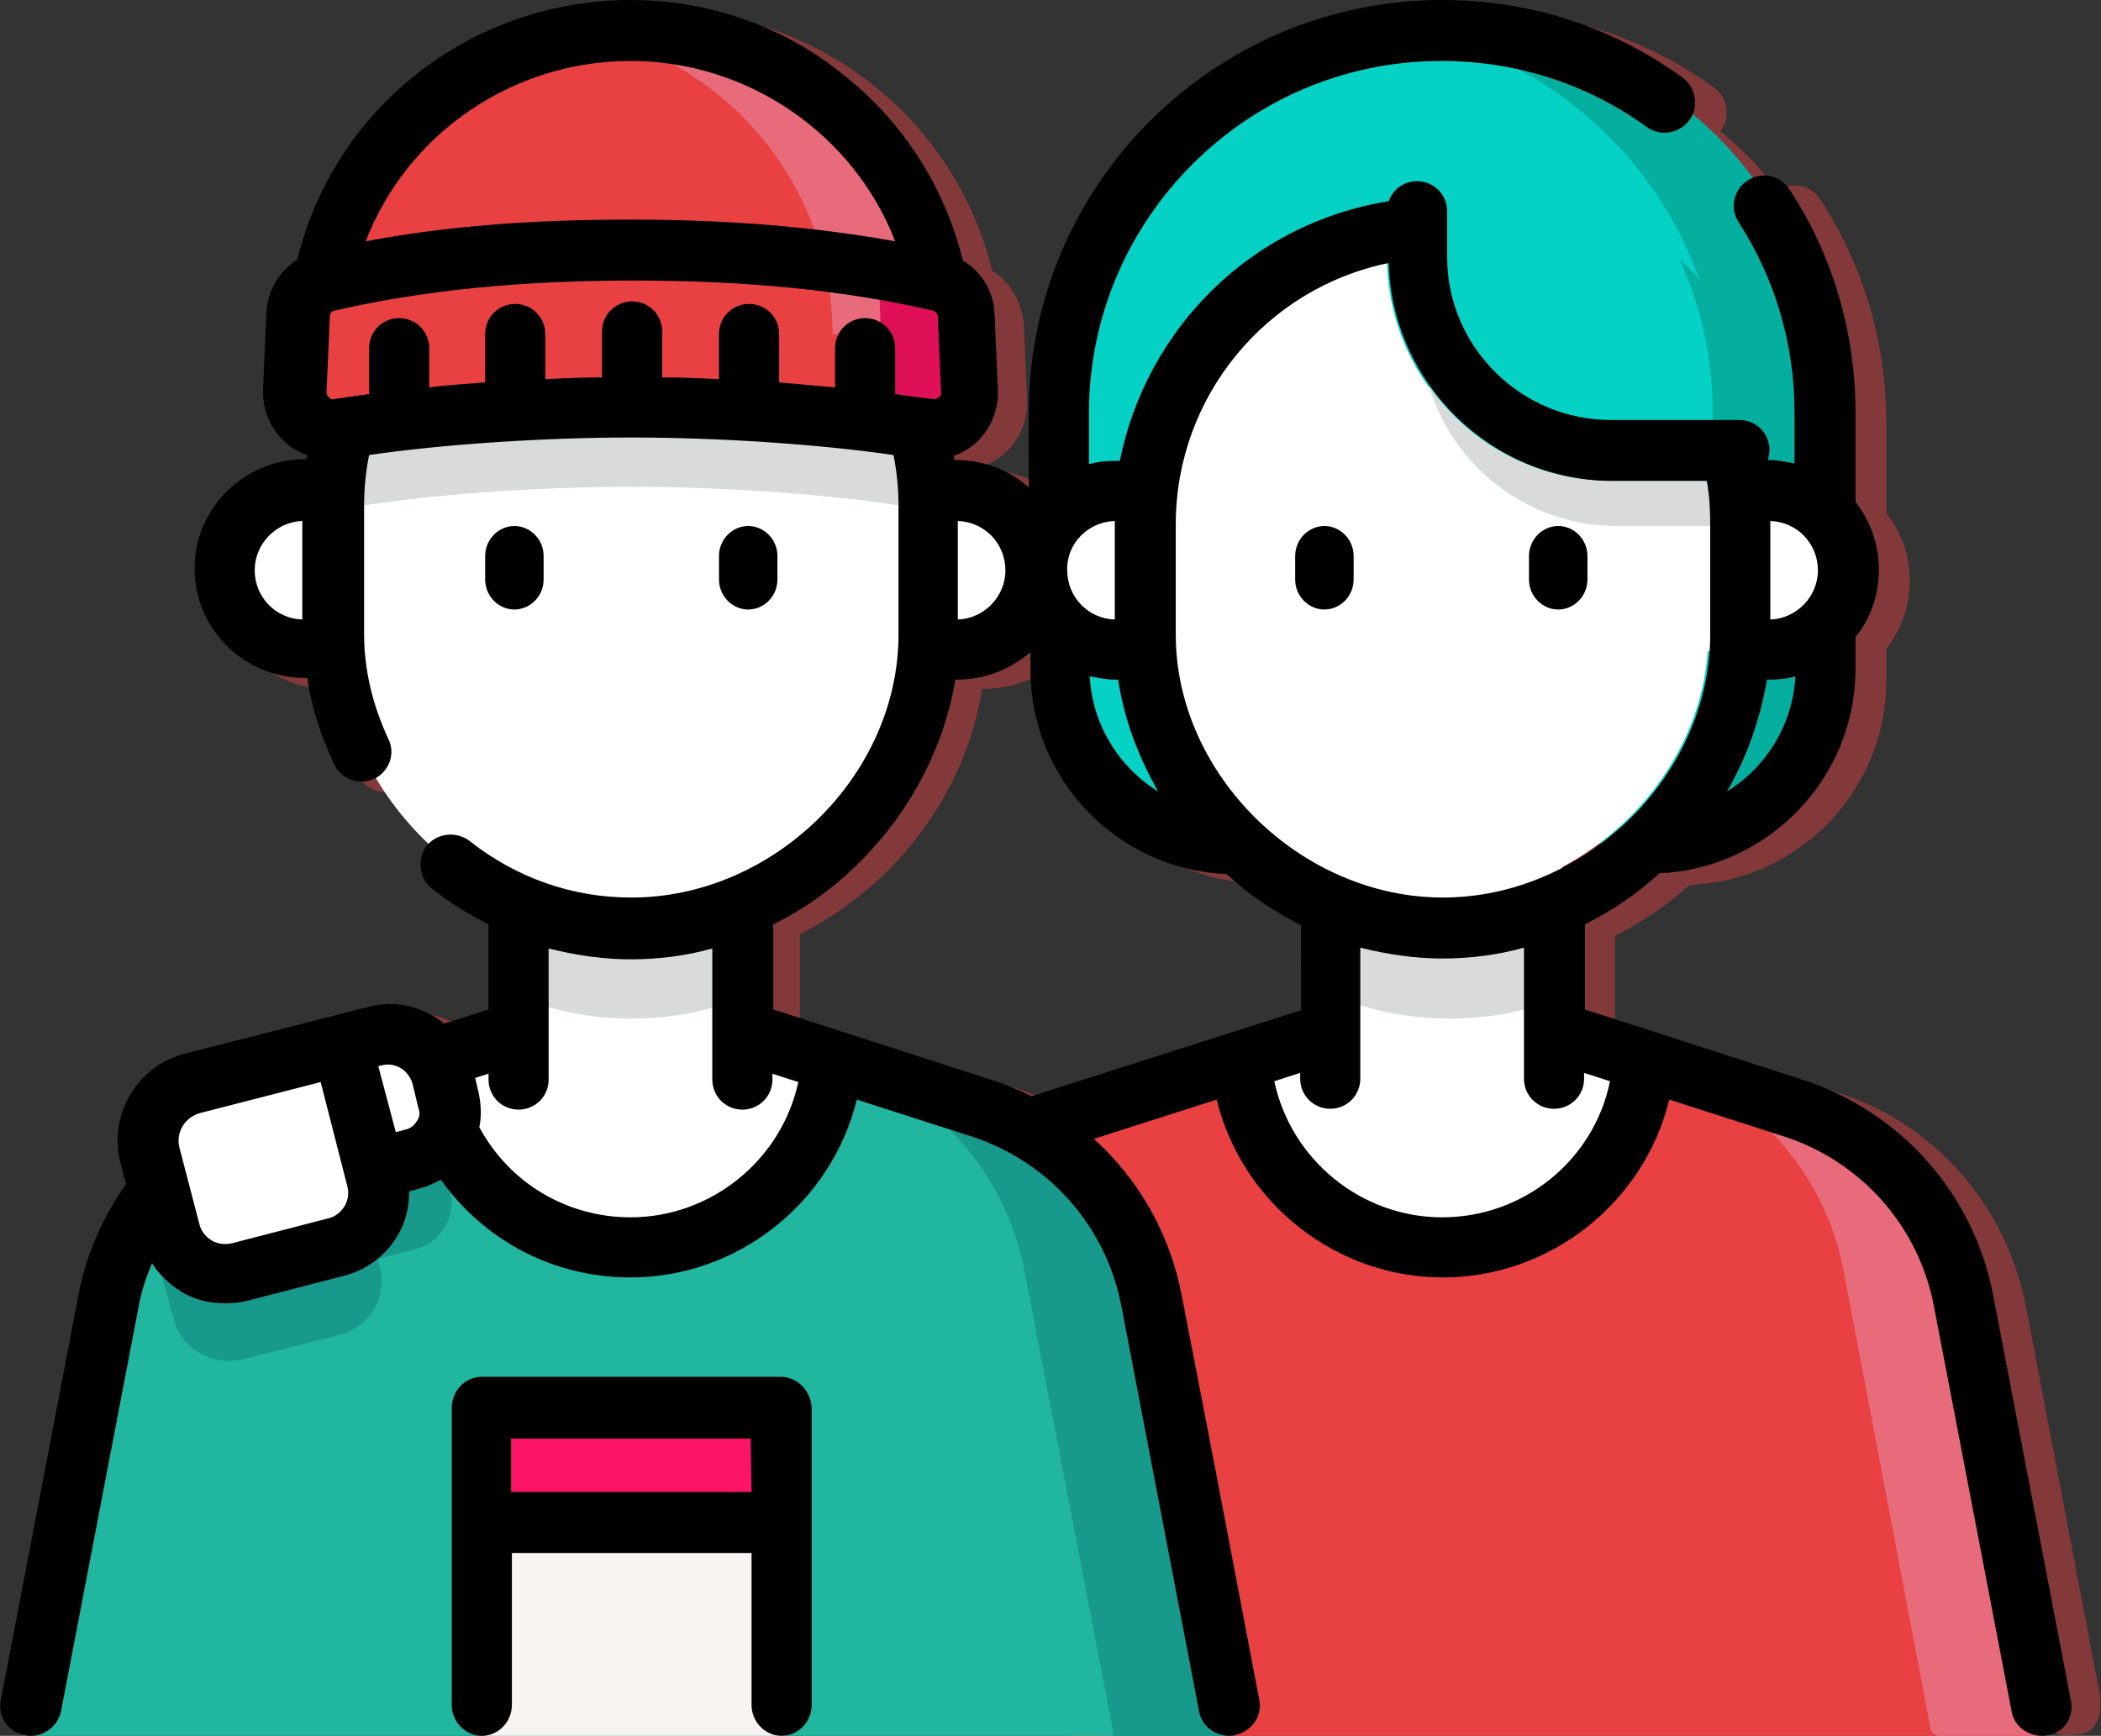 <?xml version="1.0" encoding="utf-8"?>
<!-- Generator: Adobe Illustrator 21.0.0, SVG Export Plug-In . SVG Version: 6.00 Build 0)  -->
<svg version="1.1" id="Слой_1" xmlns="http://www.w3.org/2000/svg" xmlns:xlink="http://www.w3.org/1999/xlink" x="0px" y="0px"
	 viewBox="0 0 251.6 207.9" style="enable-background:new 0 0 251.6 207.9;" xml:space="preserve">
<rect x="0" y="0" width="251.6" height="207.9" fill="#333333" stroke="none"/>
<style type="text/css">
	.st0{fill:#E94142;fill-opacity:0.438;}
	.st1{fill:#E94142;}
	.st2{fill:#FFFFFF;}
	.st3{fill:#E86B7B;}
	.st4{fill:#D9DBDB;}
	.st5{fill:#05D1C4;}
	.st6{fill:#05AF9F;}
	.st7{fill:#20B69F;}
	.st8{fill:#17998C;}
	.st9{fill:#E01058;}
	.st10{fill:#F8F3F1;}
	.st11{fill:#FB1466;}
</style>
<g id="Group-47">
	<path id="Fill-1" class="st0" d="M242.6,156.4l8.7,45.7c0.5,2.1,0.4,5.1-2.1,5.6c-2.8,0.5-4.3-0.5-4.5-1.4l-0.1-0.7h-10.7l0,0
		c0,0-231.1,1.2-230.7-0.8l9.3-48.5c0.9-4.8,2.9-9.4,5.7-13.3l-0.7-2.6c-1.5-5.7,2-11.5,7.7-13l21.9-5.7c3.3-0.9,6.7,0,9.2,2.1
		l5.3-1.7v-10.2c-2.4-1.2-4.6-2.6-6.8-4.3c-1.6-1.2-1.9-3.5-0.6-5.1l0.1-0.1c-2.5-2.3-4.6-5-6.4-7.9c-0.1,0-0.1,0.1-0.2,0.1
		c-0.5,0.2-1,0.3-1.5,0.3c-1.4,0-2.7-0.8-3.3-2.1c-1.6-3.3-2.6-6.8-3.2-10.3h-0.3c-7.3,0-13.2-5.9-13.2-13.1s5.9-13.1,13.2-13.1h0.2
		c0-0.2,0.1-0.4,0.1-0.5c-0.9-0.3-1.8-0.8-2.6-1.5c-1.8-1.6-2.8-4-2.7-6.4l0.4-9.1c0.1-2.7,1.6-5.1,3.8-6.4
		c2.1-8.6,7-16.4,14.1-22.1c7.3-5.9,16.6-9.1,26-9.1c9.5,0,18.7,3.2,26,9.1c7,5.6,12,13.4,14.1,22.1c2.2,1.4,3.6,3.8,3.8,6.4
		l0.4,9.1c0.1,2.5-0.9,4.8-2.7,6.4c-0.8,0.7-1.6,1.2-2.6,1.5c0,0.2,0.1,0.4,0.1,0.5h0.2c3.4,0,6.4,1.3,8.7,3.3v-9
		c0-27.3,22.3-49.4,49.6-49.4c10.5,0,20.5,3.2,29,9.3c1.6,1.2,2,3.4,0.8,5.1l-0.1,0.1c2.2,1.8,4.2,3.8,6,6c0.3,0.4,0.6,0.8,0.9,1.2
		l0.1-0.1c1.7-1.1,3.9-0.6,5,1.1c5.2,8,7.9,17.2,7.9,26.8v10.8c1.8,2.2,2.8,5,2.8,8.1s-1.1,5.9-2.8,8.1v3.8
		c0,13.2-10.5,24-23.6,24.5c-2.7,2.5-5.8,4.5-8.9,6.1v10.2l26.1,8.4C231.4,134.2,240.2,144.2,242.6,156.4z M159.2,111.9
		c-3.2-1.6-6.2-3.6-9-6.1c-13.1-0.6-23.6-11.4-23.6-24.5v-2.1c-2.3,2.1-5.4,3.3-8.7,3.3h-0.3c-1.2,7.9-5.1,15.5-11.1,21.6
		c-3.2,3.2-6.8,5.8-10.7,7.8V122l26.1,8.4c1.7,0.6,3.4,1.2,5,2l32.3-10.4V111.9z"/>
	<path id="Fill-8" class="st1" d="M244.6,207.9H128.2l-2-71.4l46.8-17.5l42.1,13.5c10.6,3.4,18.5,12.2,20.6,23.1L244.6,207.9z"/>
	<path id="Fill-10" class="st2" d="M197.1,126.7c-0.9,12.5-11.3,22.3-24,22.3s-23.1-9.8-24-22.3l24-7.7L197.1,126.7z"/>
	<path id="Fill-12" class="st3" d="M244.4,207.9h-12.2c-0.5,0-0.9-0.4-1-0.8l-10.4-54.8c-1.4-7.6-5.5-14.3-11.3-19.1
		c-0.9-0.7-0.1-2.1,1-1.8l4.9,1.6c10.5,3.4,18.4,12.3,20.5,23.3l9.5,50.4C245.5,207.3,245,207.9,244.4,207.9z"/>
	<path id="Fill-14" class="st2" d="M160.1,132h27V99h-27V132z"/>
	<path id="Fill-16" class="st4" d="M187.1,99v20.4c-4.2,1.7-8.7,2.6-13.5,2.6s-9.3-0.9-13.5-2.6V99H187.1z"/>
	<path class="st5" d="M173.1,3c-25.4,0-46,20.6-46,46.1V80c0,11.6,9.4,21,21,21h50c11.6,0,21-9.4,21-21V49.1
		C219.1,23.6,198.5,3,173.1,3z"/>
	<path class="st6" d="M205.8,16.5C197.5,8.2,186.1,3,173.6,3c-2.2,0-4.4,0.2-6.5,0.5c10,1.4,18.9,6.1,25.7,13
		c4.7,4.7,8.4,10.5,10.7,17c-0.7-0.9-1.5-1.7-2.4-2.5c2.6,5.7,4,11.9,4,18.5V54h1v26c0,11.6-9.3,21-20.8,21h12.9
		c11.5,0,20.8-9.4,20.8-21V49.1C219.1,36.3,214,24.8,205.8,16.5z"/>
	<path class="st2" d="M210.4,59h-6c-0.1-0.5-0.1-0.9-0.2-1.4h-11.3c-14.5,0-26.4-11.6-26.8-26.1c-13.5,2.8-23.6,13.9-25.2,27.5h-5.3
		c-5.3,0-9.6,4.3-9.6,9.5s4.3,9.5,9.6,9.5h5.1c1.1,16,15.5,29.5,31.9,29.5s30.8-13.6,31.9-29.5h5.8c5.3,0,9.6-4.3,9.6-9.5
		S215.8,59,210.4,59z"/>
	<path id="Fill-25" class="st7" d="M146.6,207.9H3.9c-0.4,0-0.7-0.4-0.6-0.8l10.1-51.5c2.1-10.9,10-19.7,20.6-23.1l41.9-13.4
		c0.1,0,0.3,0,0.4,0l41.9,13.4c10.6,3.4,18.5,12.2,20.6,23.1l8.5,51.6C147.3,207.5,147,207.9,146.6,207.9z"/>
	<path id="Fill-26" class="st8" d="M53.9,142.6l-0.7-2.8c-0.9-3.5-4.5-5.5-8.1-4.6l-21.7,5.5c-3.8,1-6,4.7-5,8.4l2.4,8.9
		c0.9,3.5,4.6,5.7,8.3,4.8l11.5-2.9c3.6-0.9,5.8-4.5,4.9-8.1l-0.3-1l4.6-1.2C52.8,148.8,54.7,145.7,53.9,142.6"/>
	<path id="Fill-27" class="st8" d="M147.4,207.9h-14l-10.7-55.6c-1.9-10.2-8.6-18.8-17.7-23.3l12.3,4c10.5,3.4,18.4,12.3,20.4,23.3
		L147.4,207.9z"/>
	<path id="Fill-28" class="st2" d="M99.1,126.7c-0.9,12.5-11.3,22.3-24,22.3s-23.1-9.8-24-22.3l24-7.7L99.1,126.7z"/>
	<path id="Fill-29" class="st2" d="M62.1,131h27V98h-27V131z"/>
	<path id="Fill-30" class="st4" d="M89.1,99v20.4c-4.2,1.7-8.7,2.6-13.5,2.6s-9.3-0.9-13.5-2.6V99H89.1z"/>
	<path class="st2" d="M114.5,59h-3.4c-0.8-18.9-16.4-34-35.5-34S40.9,40.1,40.1,59h-3.4c-5.3,0-9.6,4.3-9.6,9.5s4.3,9.5,9.6,9.5h3.5
		c1.1,17.4,16.6,33,35.4,33s34.3-15.6,35.4-33h3.5c5.3,0,9.6-4.3,9.6-9.5S119.8,59,114.5,59z"/>
	<path id="Fill-32" class="st4" d="M111.1,61c-0.6,0-1.2-0.1-1.8-0.2c-8.7-1.5-22.2-2.5-33.7-2.5s-25,1-33.7,2.5
		c-0.6,0.1-1.2,0.2-1.8,0.2c0-19.9,15.9-36,35.5-36S111.1,41.1,111.1,61"/>
	<path class="st1" d="M115.7,37.6c-0.1-1.8-1.4-3.4-3.2-3.9C109.4,16.2,94.1,3,75.6,3S41.8,16.2,38.7,33.7c-1.8,0.5-3.1,2.1-3.2,3.9
		l-0.4,8.9c-0.1,2.7,2.4,4.9,5.2,4.4c9.5-1.6,23.7-2.6,35.3-2.6c11.7,0,25.8,1,35.3,2.6c2.8,0.5,5.3-1.7,5.2-4.4L115.7,37.6z"/>
	<path id="Fill-34" class="st3" d="M113.1,40H99.7c0-18.2-13.2-33.3-30.6-36.4C71.3,3.2,73.5,3,75.8,3C96.4,3,113,19.6,113.1,40"/>
	<path id="Fill-36" class="st9" d="M116.1,46.3c0.1,2.9-2.5,5.2-5.4,4.7c-2.1-0.4-4.5-0.7-7-1c1.2-0.9,2-2.3,2-4l-0.4-11.3
		c-0.1-1.5-0.9-2.9-2.1-3.7c3.2,0.5,6.1,1.1,9,1.7c2,0.5,3.5,2.2,3.6,4.2L116.1,46.3z"/>
	<path id="Fill-37" class="st2" d="M37.1,126.1l4.1,14.9l8.3-2.1c3.3-0.8,5.3-4,4.4-7.1l-0.8-2.9c-1-3.5-4.8-5.7-8.5-4.7L37.1,126.1
		z"/>
	<path id="Fill-38" class="st2" d="M17.3,138.5l2.4,9.3c1,3.7,4.7,5.9,8.4,5l11.7-3c3.7-1,5.9-4.7,5-8.5L40.7,125l-18.2,4.7
		C18.6,130.7,16.3,134.6,17.3,138.5"/>
	<path id="Fill-39" class="st10" d="M58.1,207.9h36V169h-36V207.9z"/>
	<path class="st4" d="M193,57.6c-9.1,0-17.1-4.5-21.9-11.4C174,55.9,183,63,193.6,63h11.2v-0.2c0-1.8-0.1-3.5-0.4-5.2
		C204.4,57.6,193,57.6,193,57.6z"/>
	<path id="Fill-40" class="st11" d="M58.1,183h36v-13h-36V183z"/>
	<path d="M248,203.7l-9.3-48.5c-2.3-12.2-11.1-22.1-22.9-25.9l-26-8.4v-10.2c3.2-1.6,6.2-3.6,8.9-6.1c13-0.6,23.5-11.3,23.5-24.5
		v-3.8c1.8-2.2,2.8-5,2.8-8.1s-1.1-5.9-2.8-8.1V49.4c0-9.5-2.7-18.8-7.9-26.7c-1.1-1.7-3.3-2.2-5-1.1s-2.2,3.3-1.1,5
		c4.4,6.8,6.7,14.7,6.7,22.8v6.1c-1-0.2-2-0.4-3.1-0.4h-0.1c0.1-0.4,0.2-0.8,0.2-1.2c0-2-1.6-3.6-3.6-3.6h-15.4
		c-10.8,0-19.6-8.8-19.6-19.5v-5.5c0-2-1.6-3.6-3.6-3.6c-1.6,0-2.9,1-3.4,2.4c-16.4,2.6-29,15.2-32.2,31.1h-0.6
		c-1.1,0-2.1,0.1-3.1,0.4v-6.1c0-23.2,18.9-42.2,42.2-42.2c8.9,0,17.4,2.7,24.6,7.9c1.6,1.2,3.9,0.8,5.1-0.8
		c1.2-1.6,0.8-3.9-0.8-5.1C193.1,3.2,183.2,0,172.7,0c-27.3,0-49.5,22.2-49.5,49.4v9c-2.3-2.1-5.4-3.3-8.7-3.3h-0.2
		c0-0.2-0.1-0.4-0.1-0.5c0.9-0.3,1.8-0.8,2.6-1.5c1.8-1.6,2.8-4,2.7-6.4l-0.4-9.1c-0.1-2.7-1.6-5.1-3.8-6.4c-2.1-8.6-7-16.4-14-22
		C94.1,3.2,84.9,0,75.5,0S56.9,3.2,49.6,9.1c-7,5.6-11.9,13.4-14,22c-2.2,1.4-3.6,3.8-3.7,6.4l-0.4,9.1c-0.1,2.5,0.9,4.8,2.7,6.4
		c0.8,0.7,1.6,1.2,2.6,1.5c0,0.2-0.1,0.4-0.1,0.5h-0.2c-7.3,0-13.2,5.9-13.2,13.1s5.9,13.1,13.2,13.1h0.3c0.5,3.5,1.6,6.9,3.2,10.3
		c0.6,1.3,1.9,2.1,3.3,2.1c0.5,0,1-0.1,1.5-0.3c1.8-0.9,2.6-3,1.7-4.8c-1.9-4.1-2.9-8.3-2.9-12.6V60.6c0-2.1,0.2-4.1,0.6-6.1
		c8.9-1.3,21-2.1,31.4-2.1s22.5,0.8,31.4,2.1c0.4,2,0.6,4,0.6,6.1V76c0,16.8-14.9,31.5-32,31.5c-7,0-13.7-2.3-19.4-6.8
		c-1.6-1.2-3.9-0.9-5.1,0.6c-1.2,1.6-0.9,3.9,0.6,5.1c2.1,1.7,4.4,3.1,6.8,4.3v10.2l-5.3,1.7c-2.5-2-5.8-2.9-9.1-2l-22,5.6
		c-5.7,1.5-9.1,7.3-7.7,13l0.7,2.6c-2.8,4-4.8,8.5-5.7,13.3l-9.3,48.5c-0.4,2,0.9,3.9,2.9,4.2c0.3,0.1,0.5,0.1,0.7,0.1
		c1.7,0,3.2-1.2,3.6-2.9l9.3-48.5c0.3-1.8,0.9-3.5,1.6-5.2c0.9,1.4,2.1,2.5,3.5,3.4c1.6,1,3.4,1.4,5.3,1.4c0.9,0,1.8-0.1,2.6-0.3
		l11.6-3c2.7-0.7,5-2.4,6.4-4.8c1-1.6,1.4-3.5,1.4-5.3l1.4-0.4c0.8-0.2,1.6-0.6,2.4-1C58,148.6,66.3,153,75.5,153
		c12.9,0,24.1-9,27.1-21.3l13.7,4.4c9.3,3,16.2,10.8,18,20.4l9.3,48.5c0.3,1.7,1.9,2.9,3.6,2.9c0.2,0,0.5,0,0.7-0.1
		c2-0.4,3.3-2.3,2.9-4.2l-4.7-24.7l-1.4-7.3l-3.2-16.5c-1.4-7.3-5.1-13.8-10.5-18.7l14.7-4.7c3,12.3,14.2,21.3,27.1,21.3
		c12.9,0,24.1-9,27.1-21.3l13.7,4.4c9.3,3,16.2,10.8,18,20.4l2.9,15.1l1.4,7.3l5,26.1c0.3,1.7,1.9,2.9,3.6,2.9c0.2,0,0.5,0,0.7-0.1
		C247.1,207.6,248.4,205.7,248,203.7z M36.2,74.2c-3.2-0.1-5.7-2.7-5.7-5.9c0-3.2,2.6-5.8,5.7-5.9V74.2z M41.3,144.4
		c-0.4,0.7-1.1,1.3-1.9,1.5l-11.6,3c-0.8,0.2-1.7,0.1-2.4-0.3c-0.7-0.4-1.3-1.1-1.5-1.9l-2.4-9.2c-0.5-1.8,0.6-3.7,2.5-4.2l14.4-3.7
		l3.2,12.5C41.8,142.8,41.7,143.7,41.3,144.4z M49.9,134.3c-0.3,0.5-0.8,0.9-1.4,1l-1.1,0.3l-2.1-7.9l0.4-0.1
		c1.6-0.4,3.2,0.5,3.7,2.2l0.7,2.9C50.3,133.2,50.3,133.8,49.9,134.3z M217.7,68.3c0,3.2-2.6,5.8-5.7,5.9V62.8c0-0.1,0-0.2,0-0.4
		C215.2,62.5,217.7,65.1,217.7,68.3z M211.6,81.4h0.3c1.1,0,2.1-0.1,3.1-0.4c-0.3,5.8-3.5,10.9-8.2,13.8
		C209.2,90.7,210.8,86.1,211.6,81.4z M140.8,62.8L140.8,62.8c0-15.3,10.8-28.3,25.5-31.3c0.4,14.4,12.3,26.1,26.8,26.1h11.3
		c0.3,1.7,0.4,3.5,0.4,5.2V76c0,16.8-14.9,31.5-32,31.5c-17,0-32-14.7-32-31.5V62.8z M133.9,81.4c0.7,4.7,2.4,9.2,4.8,13.4
		c-4.7-2.9-7.9-8-8.2-13.8c1,0.2,2,0.4,3.1,0.4H133.9z M133.5,62.4c0,0.1,0,0.2,0,0.4v11.4c-3.2-0.1-5.7-2.7-5.7-5.9
		C127.7,65.1,130.3,62.5,133.5,62.4z M114.7,62.4c3.2,0.1,5.7,2.7,5.7,5.9c0,3.2-2.6,5.8-5.7,5.9V62.4z M75.5,7.3
		c14.2,0,26.8,8.9,31.7,21.6c-9.4-1.7-19.8-2.6-31.7-2.6s-22.2,0.8-31.7,2.6C48.7,16.1,61.3,7.3,75.5,7.3z M107.2,47.2v-5.5
		c0-2-1.6-3.6-3.6-3.6s-3.6,1.6-3.6,3.6v4.7c-2.2-0.2-4.4-0.4-6.7-0.6V40c0-2-1.6-3.6-3.6-3.6S86.1,38,86.1,40v5.4
		c-2.3-0.1-4.6-0.2-6.8-0.2v-5.5c0-2-1.6-3.6-3.6-3.6s-3.6,1.6-3.6,3.6v5.5c-2.2,0-4.5,0.1-6.8,0.2V40c0-2-1.6-3.6-3.6-3.6
		S58.1,38,58.1,40v5.8c-2.3,0.2-4.6,0.3-6.7,0.6v-4.7c0-2-1.6-3.6-3.6-3.6s-3.6,1.6-3.6,3.6v5.5c-1.5,0.2-2.9,0.4-4.2,0.6
		c-0.3,0.1-0.5-0.1-0.6-0.2c-0.1-0.1-0.3-0.3-0.3-0.6l0.4-9.1c0-0.4,0.3-0.7,0.6-0.7c10.4-2.4,22.1-3.6,35.8-3.6s25.4,1.2,35.8,3.6
		c0.3,0.1,0.6,0.4,0.6,0.7l0.4,9.1c0,0.3-0.1,0.5-0.3,0.6c-0.1,0.1-0.3,0.2-0.6,0.2C110.1,47.6,108.6,47.4,107.2,47.2z M75.5,145.8
		c-7.6,0-14.5-4.1-18.1-10.8c0.3-1.4,0.2-2.8-0.1-4.2l-0.4-1.7l1.6-0.5v0.7c0,2,1.6,3.6,3.6,3.6c2,0,3.6-1.6,3.6-3.6v-15.7
		c3.2,0.8,6.5,1.3,9.8,1.3s6.6-0.4,9.8-1.3v15.7c0,2,1.6,3.6,3.6,3.6s3.6-1.6,3.6-3.6v-0.7l3.1,1C93.6,138.9,85.2,145.8,75.5,145.8z
		 M123.5,131.3c-1.6-0.8-3.2-1.5-4.9-2l-26-8.4v-10.2c3.9-1.9,7.5-4.5,10.7-7.8c5.9-6,9.8-13.6,11.1-21.5h0.3c3.3,0,6.4-1.3,8.7-3.3
		v2.1c0,13.2,10.4,23.9,23.5,24.5c2.7,2.5,5.7,4.5,8.9,6.1V121L123.5,131.3z M172.7,145.8c-9.7,0-18.1-6.9-20.1-16.3l3.1-1v0.7
		c0,2,1.6,3.6,3.6,3.6s3.6-1.6,3.6-3.6v-15.7c3.2,0.8,6.5,1.3,9.8,1.3s6.6-0.4,9.8-1.3v15.7c0,2,1.6,3.6,3.6,3.6s3.6-1.6,3.6-3.6
		v-0.7l3.1,1C190.9,138.9,182.5,145.8,172.7,145.8z"/>
	<path id="Fill-42" d="M158.6,73c1.9,0,3.5-1.6,3.5-3.6v-2.8c0-2-1.6-3.6-3.5-3.6s-3.5,1.6-3.5,3.6v2.8
		C155.1,71.4,156.7,73,158.6,73"/>
	<path id="Fill-43" d="M186.6,73c1.9,0,3.5-1.6,3.5-3.6v-2.8c0-2-1.6-3.6-3.5-3.6s-3.5,1.6-3.5,3.6v2.8
		C183.1,71.4,184.7,73,186.6,73"/>
	<path id="Fill-44" d="M65.1,69.4v-2.8c0-2-1.6-3.6-3.5-3.6s-3.5,1.6-3.5,3.6v2.8c0,2,1.6,3.6,3.5,3.6S65.1,71.4,65.1,69.4"/>
	<path id="Fill-45" d="M93.1,69.4v-2.8c0-2-1.6-3.6-3.5-3.6s-3.5,1.6-3.5,3.6v2.8c0,2,1.6,3.6,3.5,3.6S93.1,71.4,93.1,69.4"/>
	<path d="M93.5,164.9H57.7c-2,0-3.6,1.7-3.6,3.7v35.6c0,2,1.6,3.7,3.6,3.7s3.6-1.7,3.6-3.7V186H90v18.2c0,2,1.6,3.7,3.6,3.7
		s3.6-1.7,3.6-3.7v-35.6C97.1,166.6,95.5,164.9,93.5,164.9z M90,178.7H61.2v-6.4h28.7L90,178.7L90,178.7z"/>
</g>
</svg>
